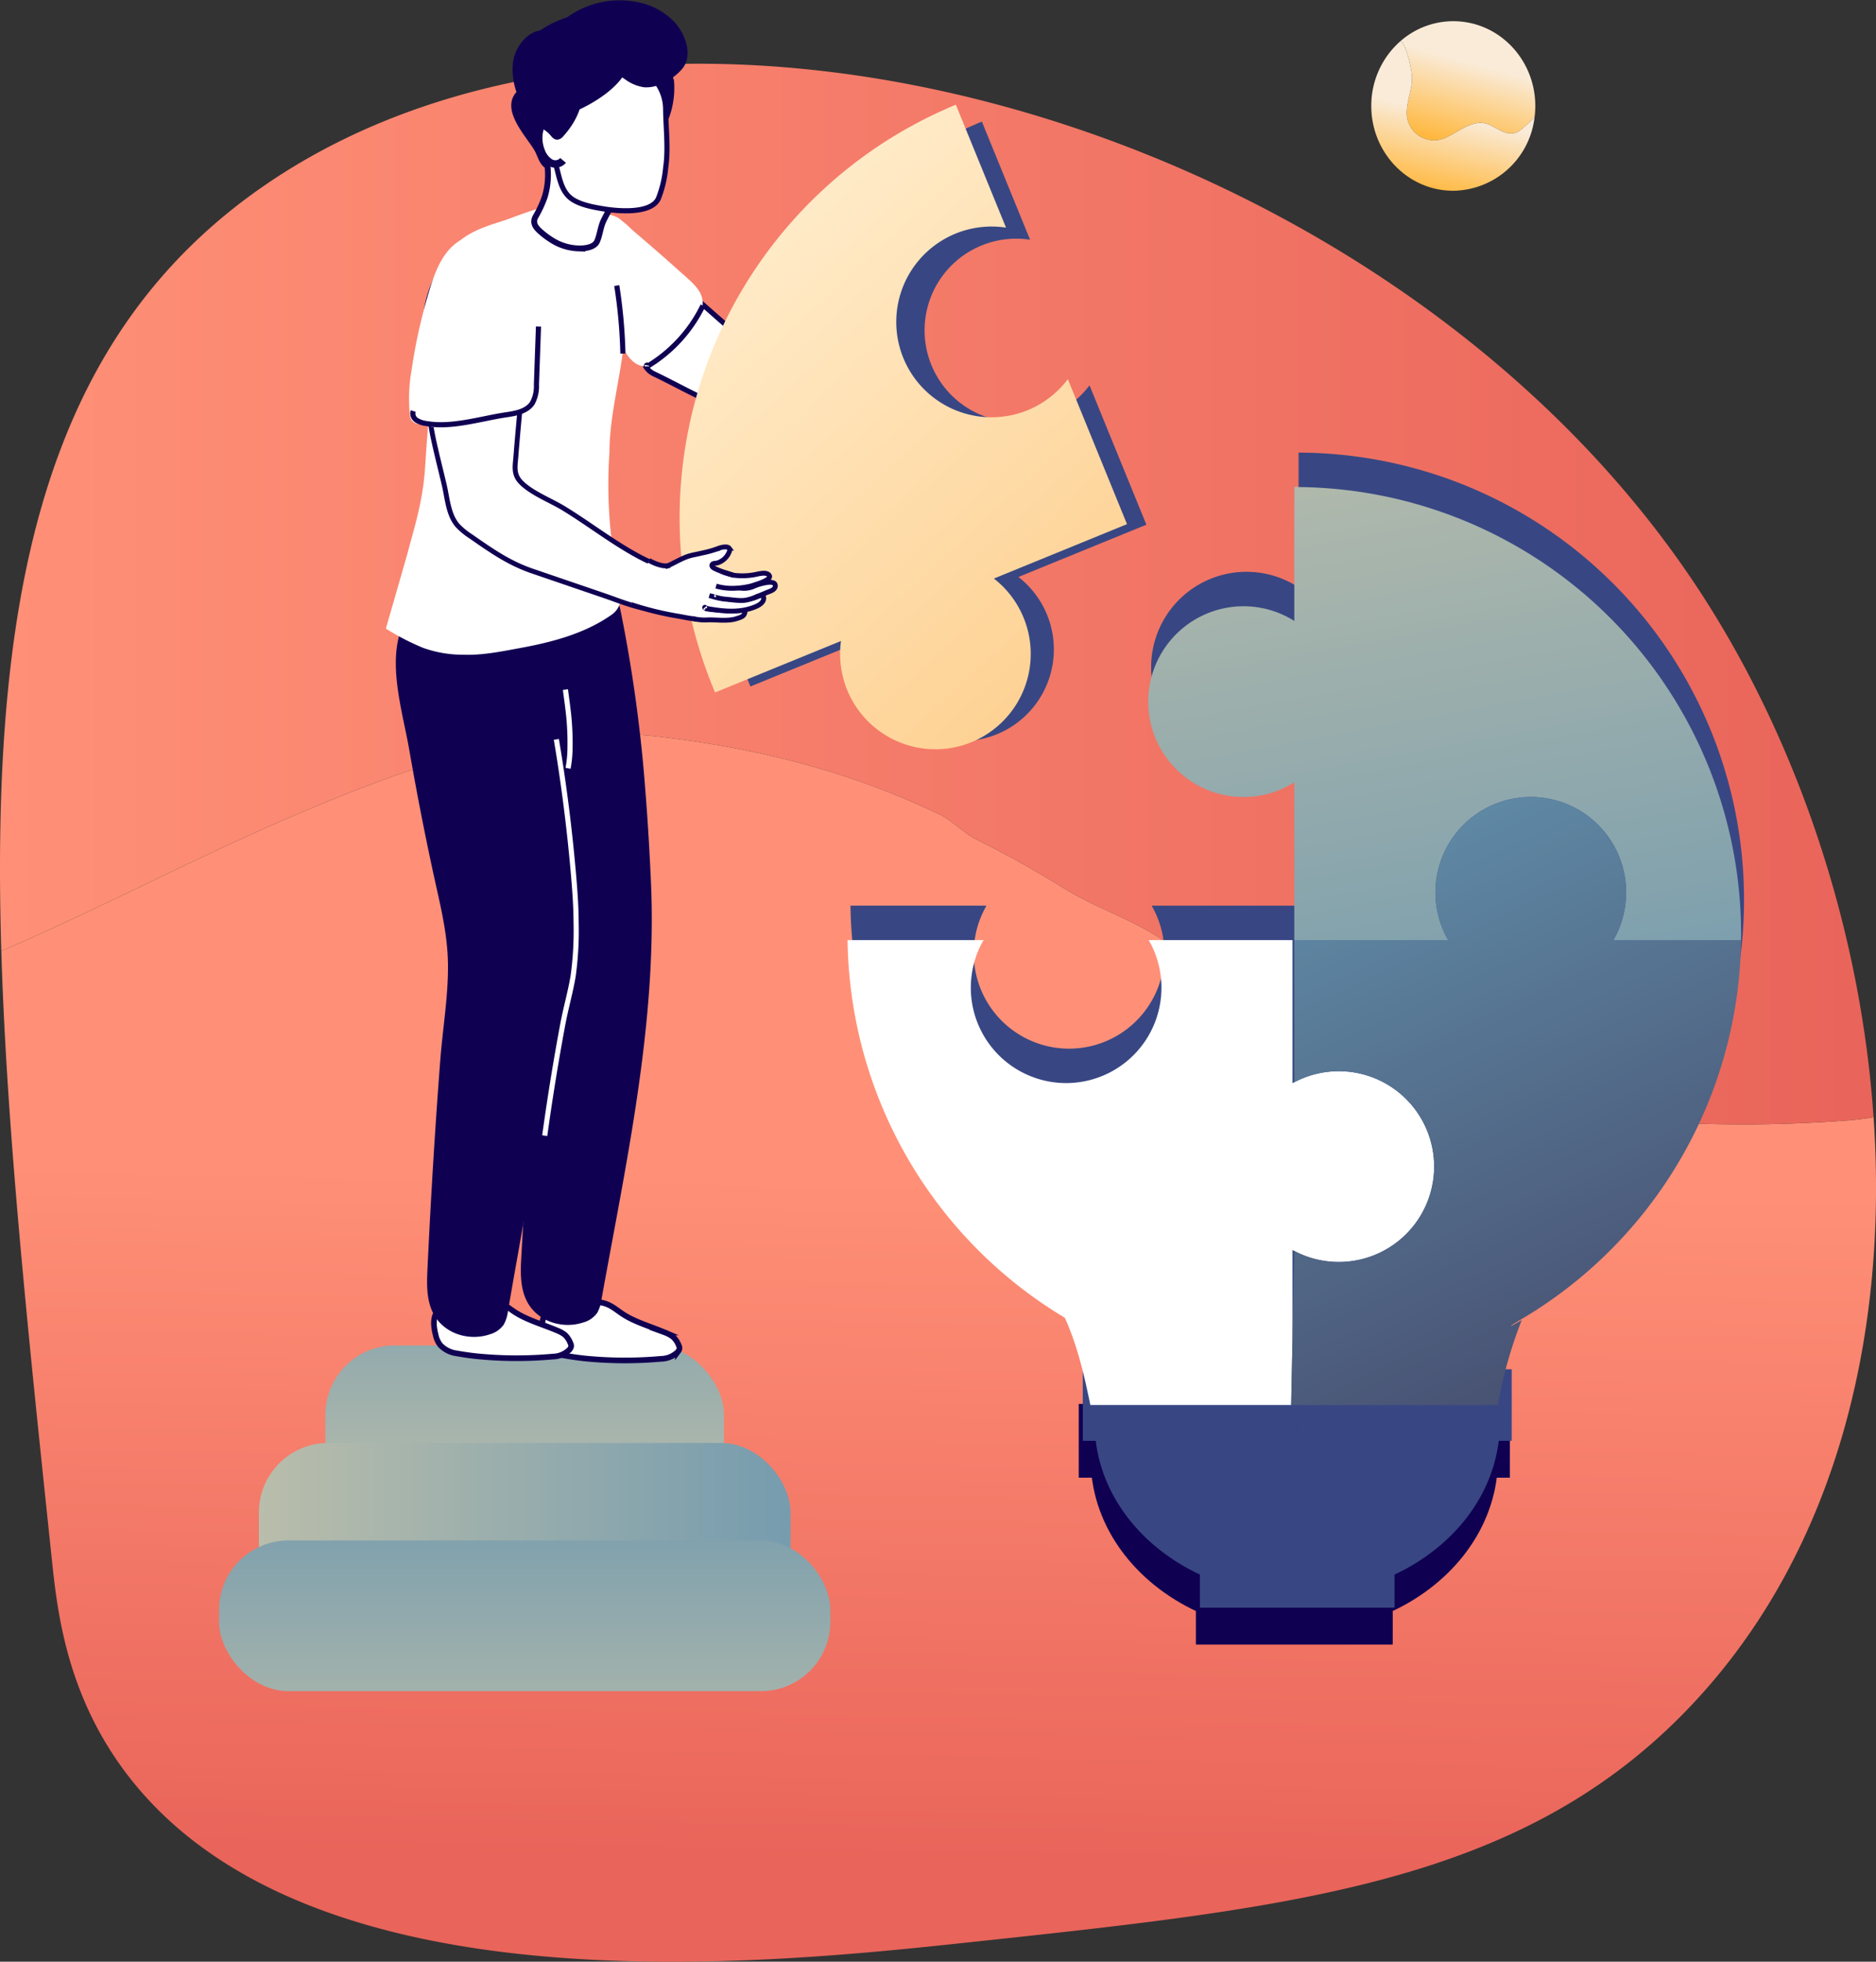 <svg xmlns="http://www.w3.org/2000/svg" xmlns:xlink="http://www.w3.org/1999/xlink" width="411.238" height="429.764" viewBox="0 0 411.238 429.764"><rect x="0" y="0" width="411.238" height="429.764" fill="#333333" stroke="none"/><defs><style>.a{fill:url(#a);}.b{fill:url(#b);}.c,.e,.o,.q,.r,.s{fill:#fff;}.d,.p,.t,.u{fill:#100052;}.d,.e,.o,.p,.q,.r,.s,.t,.u,.y{stroke:#100052;}.d,.e,.o,.p,.q,.r,.s,.t,.u,.v,.y{stroke-miterlimit:10;}.d{stroke-width:0.49px;}.e,.p,.v,.y{stroke-width:1.126px;}.f,.i{fill:#384783;}.f,.h{mix-blend-mode:soft-light;isolation:isolate;}.g{fill:url(#c);}.j{fill:url(#d);}.k{fill:url(#e);}.l{fill:url(#f);}.m{fill:url(#g);}.n{fill:url(#h);}.o{stroke-width:1.237px;}.q{stroke-width:1.278px;}.r{stroke-width:1.632px;}.s{stroke-width:1.065px;}.t{stroke-width:1.271px;}.u{stroke-width:1.693px;}.v,.y{fill:none;}.v{stroke:#fff;}.w{fill:url(#i);}.x{fill:url(#j);}</style><linearGradient id="a" x1="0.498" y1="0.35" x2="0.484" y2="0.885" gradientUnits="objectBoundingBox"><stop offset="0" stop-color="#ff9077"/><stop offset="1" stop-color="#e9645a"/></linearGradient><linearGradient id="b" x1="0" y1="0.5" x2="1" y2="0.5" xlink:href="#a"/><linearGradient id="c" x1="0.102" y1="0.07" x2="0.837" y2="1.223" gradientUnits="objectBoundingBox"><stop offset="0" stop-color="#ffefd1"/><stop offset="1" stop-color="#feca84"/></linearGradient><linearGradient id="d" x1="0.278" y1="-0.241" x2="0.644" y2="1.262" gradientUnits="objectBoundingBox"><stop offset="0" stop-color="#b9bdab"/><stop offset="1" stop-color="#769cae"/></linearGradient><linearGradient id="e" x1="0.211" y1="-0.215" x2="0.665" y2="1.094" gradientUnits="objectBoundingBox"><stop offset="0" stop-color="#6599b3"/><stop offset="1" stop-color="#45496b"/></linearGradient><linearGradient id="f" x1="0.5" y1="1.007" x2="0.5" y2="-0.761" xlink:href="#d"/><linearGradient id="g" x1="0" y1="0.5" x2="1" y2="0.5" xlink:href="#d"/><linearGradient id="h" x1="0.5" y1="1.695" x2="0.5" y2="-0.338" xlink:href="#d"/><linearGradient id="i" x1="0.538" y1="0.354" x2="0.334" y2="1.011" gradientUnits="objectBoundingBox"><stop offset="0" stop-color="#faebd8"/><stop offset="1" stop-color="#ffb83f"/></linearGradient><linearGradient id="j" x1="0.487" y1="0.494" x2="0.359" y2="1.008" xlink:href="#i"/></defs><g transform="translate(-587.363 -150.51)"><path class="a" d="M942.4,525.631c-15.534-1.243-29.515-7.767-45.36-11.185-3.107-.932-5.282-4.039-8.389-4.971-12.738-4.661-24.854-9.01-36.661-14.6-3.417-1.865-5.282-5.9-9.01-8.078-7.146-4.971-14.913-7.146-22.369-11.806-6.524-4.039-12.738-7.456-19.573-10.874-3.107-1.864-5.282-4.35-8.388-5.592-18.952-9.01-38.836-13.981-59.341-16.466-26.719-3.418-52.195,4.971-76.739,15.224-23.474,9.651-45.635,21.709-68.688,31.581,1.181,39.32,5.894,84.087,11.158,134.075,1.206,11.458,3.434,28.725,15.67,45.317,39.361,53.374,140.12,42.607,185.439,37.764,70.772-7.563,120.037-12.827,156.709-50.353,32.7-33.464,44.781-81.728,41.442-130.4q-2.6.437-5.259.679A306.289,306.289,0,0,1,942.4,525.631Z" transform="translate(-0.23 -130.007)"/><path class="b" d="M645.818,201.579C596.9,234.907,585.3,291.516,587.647,369.62c23.053-9.872,45.214-21.93,68.688-31.581,24.544-10.252,50.02-18.641,76.739-15.223,20.505,2.485,40.389,7.456,59.341,16.466,3.107,1.243,5.281,3.728,8.388,5.592,6.835,3.418,13.049,6.835,19.573,10.874,7.456,4.66,15.223,6.835,22.369,11.806,3.728,2.175,5.592,6.214,9.01,8.078,11.806,5.592,23.923,9.942,36.661,14.6,3.107.932,5.282,4.039,8.389,4.971,15.845,3.418,29.826,9.942,45.36,11.185a306.29,306.29,0,0,0,50.642.311q2.659-.238,5.259-.679c-2.842-41.436-16.856-83.17-38.83-116.325C891.708,187.811,732.732,142.369,645.818,201.579Z" transform="translate(0 -10.766)"/><path class="c" d="M1102.427,730.371v-1.306c0,.438.008.87.026,1.306Z" transform="translate(-230.854 -258.993)"/><path class="c" d="M1102.45,721.64v0Z" transform="translate(-230.864 -251.568)"/><path class="c" d="M1102.45,712.5v0Z" transform="translate(-230.864 -251.568)"/><path class="c" d="M1102.427,730.371c.017-.435.026-.867.026-1.306v1.306Z" transform="translate(-230.854 -258.993)"/><path class="c" d="M1102.46,713.047c-.037-.183-.072-.366-.11-.549" transform="translate(-230.819 -251.568)"/><path class="c" d="M1111.036,707.765q-.266,1.31-.522,2.612h-88.288q-.257-1.306-.525-2.612Z" transform="translate(-194.672 -249.446)"/><line class="c" x1="0.514" transform="translate(871.329 460.93)"/><g transform="translate(824.076 458.318)"><rect class="d" width="42.66" height="7.835" transform="translate(25.684 44.401)"/><g transform="translate(0)"><path class="d" d="M1109.882,731.431c-.546,13.77-9.713,25.677-23.045,31.916v-.574h-42.659v.574c-13.332-6.239-22.5-18.146-23.045-31.916Z" transform="translate(-1018.493 -718.372)"/><path class="d" d="M1101.768,730.371v-1.306c0,.438.009.87.026,1.306Z" transform="translate(-1054.635 -717.312)"/><path class="d" d="M1101.792,721.64v0Z" transform="translate(-1054.645 -709.886)"/><path class="d" d="M1101.792,712.5v0Z" transform="translate(-1054.645 -709.886)"/><path class="d" d="M1101.768,730.371c.017-.435.026-.867.026-1.306v1.306Z" transform="translate(-1054.635 -717.312)"/><path class="d" d="M1101.8,713.047c-.038-.183-.073-.366-.11-.549" transform="translate(-1054.601 -709.886)"/><path class="d" d="M1110.377,707.765q-.265,1.31-.522,2.612h-88.288q-.257-1.306-.525-2.612Z" transform="translate(-1018.453 -707.765)"/><line class="d" x1="0.514" transform="translate(46.889 2.612)"/><rect class="d" width="94.025" height="15.671"/></g></g><path class="e" d="M867.6,278.733c5.153,3.32,10.989,5.789,17.105,6.191a44.792,44.792,0,0,1,15.6,6.2c.859.55,9.341,5.989,8.372,8.372-.749,1.842-6.791,1-13.954,0-4.8-.669-8.59-1.469-19.963-4.242-5.448-1.328-10.495-1.934-16.534-4.482-4.451-1.878-8.761-4.353-13.137-6.433-4.721-2.245-1.932-10.211.424-13.5,2.537-3.536,6.139-5.25,9.611-2.257C859.211,272.109,863.023,275.786,867.6,278.733Z" transform="translate(-114.361 -51.915)"/><path class="f" d="M919.07,251.536a20.084,20.084,0,0,0,34.66,4.456l12.467,30.53-28.051,11.455a20.082,20.082,0,1,1-32.211,13.154l-26.53,10.834q-.245-.578-.482-1.159a94.132,94.132,0,0,1,51.211-122.594L940.7,224.091a20.084,20.084,0,0,0-21.633,27.445Z" transform="translate(-127.535 -21.063)"/><path class="g" d="M906.5,247.311a20.9,20.9,0,0,0,35.931,4.323L955.4,283.4l-29.185,11.918A20.895,20.895,0,1,1,892.7,309l-27.6,11.272q-.255-.6-.5-1.206a97.938,97.938,0,0,1,53.281-127.55l11,26.925A20.9,20.9,0,0,0,906.5,247.311Z" transform="translate(-120.987 -18.062)"/><path class="c" d="M1102.409,343.3v29.328c-.131-.081-.261-.163-.395-.241V343.3C1102.144,343.3,1102.278,343.3,1102.409,343.3Z" transform="translate(-230.668 -86.092)"/><path class="c" d="M1102.409,460.549v65.7c-.134.069-.264.142-.395.215V460.79C1102.147,460.712,1102.278,460.631,1102.409,460.549Z" transform="translate(-230.668 -138.643)"/><line class="c" x1="0.395" transform="translate(871.345 356.457)"/><line class="c" x1="0.395" transform="translate(871.345 356.457)"/><g class="h" transform="translate(773.797 249.666)"><path class="i" d="M1023.461,329.631v29.325c-.1-.061-.2-.122-.3-.18v.18c-.13-.081-.261-.163-.395-.241a20.895,20.895,0,1,0,0,35.852c.134-.078.264-.159.395-.241v.18c.1-.058.2-.119.3-.18v34.552H991.245a20.894,20.894,0,1,1-36.2,0H925.23a97.883,97.883,0,0,0,47.1,82.432h0l.528.32c2.682,5.92,4.214,12.377,5.528,18.82h-2.235v15.671H979c1.523,12.655,10.354,23.463,22.836,29.3v7.261h42.66v-7.261c12.481-5.841,21.313-16.649,22.836-29.3h2.847V530.448h-2.336a94.8,94.8,0,0,1,5.186-18.338c-4.614,2.71-1.985.94-.386,0a97.889,97.889,0,0,0,48.452-83.233q.009-.653.009-1.306A97.94,97.94,0,0,0,1023.461,329.631Zm-.142,214.166h-.026v-1.306c0,.3,0,.592.014.885.009-.293.012-.589.012-.885Z" transform="translate(-925.23 -329.631)"/></g><g transform="translate(773.151 257.208)"><path class="c" d="M1052.65,572.791a20.9,20.9,0,0,1-30.657,18.477c-.133-.069-.264-.142-.394-.215v19.67q-.144,7.152-.29,14.3H977.282c-1.329-6.538-2.867-13.1-5.589-19.11l-.529-.319h0a97.882,97.882,0,0,1-47.1-82.432h29.815a20.894,20.894,0,1,0,36.2,0H1021.6v31.362c.13-.072.261-.145.394-.215a20.9,20.9,0,0,1,30.657,18.477Z" transform="translate(-924.059 -423.917)"/><path class="j" d="M1173.471,441.243q0,.653-.009,1.306h-27.993a20.895,20.895,0,1,0-36.2,0h-33.741V408c-.131.082-.262.163-.395.241a20.895,20.895,0,1,1,0-35.852c.133.078.264.16.395.241V343.3A97.944,97.944,0,0,1,1173.471,441.243Z" transform="translate(-977.593 -343.3)"/><path class="k" d="M1150.854,580.941a96.052,96.052,0,0,0-5.244,18.628H1100.3q.143-7.152.29-14.3.2-9.729.395-19.455a20.895,20.895,0,1,0,0-36.954V497.708h33.742a20.894,20.894,0,1,1,36.2,0h27.993a97.89,97.89,0,0,1-48.452,83.233C1148.869,581.881,1146.24,583.651,1150.854,580.941Z" transform="translate(-1003.051 -398.459)"/></g><g transform="translate(635.379 445.259)"><rect class="l" width="87.395" height="36.9" rx="15.217" transform="translate(23.305)"/><rect class="m" width="116.527" height="38.842" rx="15.217" transform="translate(8.74 21.363)"/><rect class="n" width="134.006" height="33.016" rx="15.217" transform="translate(0 42.727)"/></g><path class="o" d="M811.87,679.208q-2.078-.234-4.122-.6a6.05,6.05,0,0,1-3.593-1.827,5.389,5.389,0,0,1-.988-2.185c-.607-2.415-.949-5.561,2.589-6.47a33.412,33.412,0,0,1,8.967-1.239c2.687.107,3.923,1.469,5.835,2.709,2.582,1.675,6.206,2.717,9.126,3.955a6.9,6.9,0,0,1,1.781.968,4.9,4.9,0,0,1,1.207,1.779,1.6,1.6,0,0,1,.194.666,1.26,1.26,0,0,1-.285.71c-.024.033-.05.066-.076.1a5.318,5.318,0,0,1-3.67,1.538A88.668,88.668,0,0,1,811.87,679.208Z" transform="translate(-96.551 -231.119)"/><path class="o" d="M768.836,678.317q-2.078-.234-4.122-.6a6.053,6.053,0,0,1-3.593-1.827,5.384,5.384,0,0,1-.988-2.186c-.608-2.414-.949-5.56,2.589-6.47A33.414,33.414,0,0,1,771.688,666c2.688.106,3.923,1.469,5.835,2.709,2.582,1.675,6.206,2.716,9.126,3.955a6.9,6.9,0,0,1,1.782.968,4.9,4.9,0,0,1,1.207,1.779,1.6,1.6,0,0,1,.194.666,1.256,1.256,0,0,1-.285.71c-.025.033-.05.066-.076.1a5.318,5.318,0,0,1-3.671,1.538A88.634,88.634,0,0,1,768.836,678.317Z" transform="translate(-77.263 -230.719)"/><path class="p" d="M752.808,526.557q-.12,2.39-.234,4.787c-.153,3.214-.27,6.617,1.115,9.446,2.16,4.413,7.558,5.971,11.883,4.458a4.971,4.971,0,0,0,2.682-1.881,7.3,7.3,0,0,0,.83-2.7c5.152-30.093,11.764-60.774,10.1-91.656-.351-6.533-.78-13.062-1.354-19.576a319.471,319.471,0,0,0-5.6-38.8c-.5-2.344-1.139-4.876-2.895-6.3a8.431,8.431,0,0,0-4.381-1.475c-4.023-.519-10.864-3.338-14.7-.931-2.885,1.811-3.139,7.813-4,11.28-1.89,7.6,1.019,16.97,2.327,24.515q2.356,13.6,5.278,27.068c1.434,6.609,3.109,12.987,3.2,19.836.094,7.111-1.146,14.141-1.687,21.2C754.325,499.405,753.493,512.919,752.808,526.557Z" transform="translate(-70.937 -102.978)"/><path class="p" d="M790.225,521.953q-.139,2.389-.273,4.784c-.179,3.212-.323,6.613,1.039,9.457,2.125,4.434,7.51,6.044,11.846,4.575a4.959,4.959,0,0,0,2.7-1.855,7.291,7.291,0,0,0,.852-2.687c5.392-30.041,12.249-60.656,10.836-91.553-.3-6.536-.676-13.068-1.2-19.588a319.8,319.8,0,0,0-5.292-38.854c-.482-2.349-1.1-4.887-2.845-6.327a8.443,8.443,0,0,0-4.369-1.518c-4.879-.678-11.129-2.954-15.865-.526-6.817,3.494-4.175,12.4-3.294,18.739q3.052,21.95,7.568,43.608c1.381,6.623,3.005,13.017,3.04,19.866.036,7.112-1.259,14.129-1.857,21.187C791.96,494.818,791.019,508.324,790.225,521.953Z" transform="translate(-87.737 -101.092)"/><path class="p" d="M847.815,189.949c-.2.466-.474.976-.965,1.1a1.51,1.51,0,0,1-1.208-.381,5.656,5.656,0,0,1-2.04-5.876,9.19,9.19,0,0,1,1.785-3.189c1.461-1.855,3.634-3.033,3.95-.307A18.139,18.139,0,0,1,847.815,189.949Z" transform="translate(-114.767 -12.759)"/><path class="p" d="M792,190.925c-.034-.158-.064-.319-.09-.485a3.941,3.941,0,0,1,.052-1.852,1.687,1.687,0,0,1,1.311-1.191c2.054-.235,4.829,4.071,5.831,5.46,1.967,2.725,3.108,5.84,1.925,9.152a1.492,1.492,0,0,1-.385.65,1.35,1.35,0,0,1-1.451,0c-1.671-.83-1.821-2.431-2.635-3.883-1.792-3.2-7.991-9.294-3.42-12.825.615-.476.619.233,1.124.826a32.541,32.541,0,0,1,3.257,4.566" transform="translate(-91.492 -15.499)"/><path class="c" d="M822.864,240.4c.681-1.229,2.049-3.228,3.557-3.533,1.919-.387,3.075,1.311,4.547,2.569,3.427,2.928,6.84,5.873,10.188,8.893,3.179,2.868,6.364,5.022,4.472,9.474-1.87,4.4-10.536,16.245-15.772,9.115-2.868-3.905-5.772-7.879-7.427-12.433S820.515,244.639,822.864,240.4Z" transform="translate(-104.782 -38.364)"/><path class="c" d="M751.062,259.3q-.082,1.033-.122,2.07c-.072,1.915.3,3.692.376,5.549.089,2.315-.653,4.9-.9,7.215-.519,4.853-.843,9.724-1.161,14.593-.507,7.764-2.492,13.623-3.832,18.786-.177.681-5.1,17.72-4.776,16.626a53.305,53.305,0,0,0,8.111,4.2,25.778,25.778,0,0,0,8.821,1.521c4.163.162,8.226-.681,12.32-1.431,6.935-1.269,14.18-3.092,20.166-7.28,3.408-2.385,1.7-6.1,1.071-9.813a102.363,102.363,0,0,1-1.483-25.739c0-7.909,2.311-16.012,3.162-23.869.86-7.944-.028-15.714.36-23.626a4.8,4.8,0,0,0-.5-2.976,4.379,4.379,0,0,0-2.154-1.426,49.7,49.7,0,0,0-9.888-2.221c-4.715-.743-10.49,2.128-14.922,3.524-4.239,1.335-8.862,2.967-11.078,6.82a17.984,17.984,0,0,0-1.757,5.681A109.084,109.084,0,0,0,751.062,259.3Z" transform="translate(-68.695 -35.917)"/><path class="q" d="M817.857,220.537a29.27,29.27,0,0,0-3.067,5.03c-.715,1.494-.8,3.172-1.45,4.592-.593,1.293-2.674,1.542-4.084,1.5a11.612,11.612,0,0,1-5.166-1.422,18.35,18.35,0,0,1-3.079-2.194c-1.246-1.078-1.819-2.028-1.145-3.314a24.671,24.671,0,0,0,2.032-4.378,16.784,16.784,0,0,0,.038-9.5" transform="translate(-95.116 -26.728)"/><path class="e" d="M831.344,183.808a10.215,10.215,0,0,1,.061,1.022c.046,4.2.62,8.667.012,12.842a24.5,24.5,0,0,1-1.611,6.789c-1.633,3.454-9.039,2.74-12.095,2.23-2.308-.385-5.8-.994-7.553-2.731-1.671-1.652-2.079-4.175-2.672-6.4-1.655-6.2-2.116-13.093,2.218-18.417,4.418-5.426,12.786-5.977,17.6-2.31A10.046,10.046,0,0,1,831.344,183.808Z" transform="translate(-98.128 -10.434)"/><path class="r" d="M806.4,199.108a4.639,4.639,0,0,0-3.1-2.017c-2.1,1.266-2.348,4.637-1.372,7.053a4.914,4.914,0,0,0,1.969,2.539,2.206,2.206,0,0,0,2.822-.474" transform="translate(-95.924 -20.56)"/><g transform="translate(677.011 201.48)"><g transform="translate(3.688 3.807)"><path class="s" d="M756.721,261.913c.051-.339.112-.672.187-1,1.1-4.79,3.633-10.428,8.956-11.533,4.481-.931,10.391,1.933,12.314,6.066,1.831,3.935-.295,7.35-.189,11.277a156.231,156.231,0,0,1-.912,18.341c-.278,3.054-.557,6.106-.793,9.164-.175,2.282-.653,4.116,1.149,5.921,2.337,2.34,6.437,3.9,9.268,5.62,6.313,3.842,12.568,8.894,19.289,11.923,2.384,1.074,4.813,2.274,5.452,5.168a3.95,3.95,0,0,1-3.4,4.969c-3.91.473-8.676-1.631-12.291-2.866l-15.914-5.437c-5.147-1.759-9.051-4.53-13.49-7.613a15.513,15.513,0,0,1-2.81-2.3c-2.079-2.329-2.277-5.935-2.958-8.856-.823-3.527-1.739-7.031-2.483-10.576a76.041,76.041,0,0,1-1.4-17.845C756.779,269.036,756.229,265.205,756.721,261.913Z" transform="translate(-756.514 -249.206)"/><path class="s" d="M838.047,382.1a69.284,69.284,0,0,0,10.208,2.532c2.134.317,5.941,1.486,7.4-.381a10.93,10.93,0,0,0,2.3-3.987c.206-.87-.138-1.223-.325-2.037a21.035,21.035,0,0,0-.429-2.381,5.8,5.8,0,0,0-1.613-2.187,2.831,2.831,0,0,0-2.193-.942,18.155,18.155,0,0,0-6.2.637,4.221,4.221,0,0,1-2.565.147,9.424,9.424,0,0,1-2.626-1.07" transform="translate(-793.057 -304.438)"/><path class="s" d="M865.36,391.572a19.459,19.459,0,0,0,6.044.141c.822-.145,3.3-.406,2.471,1.135-.288.536-1.068.721-1.6.9-1.946.644-4.261.252-6.277.289a11.074,11.074,0,0,1-3.355-.28" transform="translate(-804.083 -313.015)"/><path class="s" d="M868.324,386.4a23.79,23.79,0,0,0,8.327.805,7.008,7.008,0,0,0,2.249-.587c.546-.246,1.341-.461,1.352.347.012.881-.93,1.482-1.634,1.792-3.205,1.409-6.622,1.163-9.959.615a7.932,7.932,0,0,1-1.249-.274c-.039-.013-.083-.031-.1-.071s.041-.087.068-.056" transform="translate(-806.174 -310.695)"/><path class="s" d="M872.18,381.945l4.531.438a5.2,5.2,0,0,0,2.824-.32,11.552,11.552,0,0,1,3.369-.926,2.09,2.09,0,0,1,1.241.2.768.768,0,0,1,.192.872c-.26.688-1.207.9-1.876,1.184q-1.246.534-2.512,1.028a9.117,9.117,0,0,1-2.31.661,8.951,8.951,0,0,1-1.449.007c-.975-.054-1.931-.209-2.9-.28a11.913,11.913,0,0,1-2.262-.493.246.246,0,0,1-.13-.063.07.07,0,0,1,.03-.112" transform="translate(-807.773 -308.336)"/><path class="s" d="M870.858,379.07a12.836,12.836,0,0,0,4.473.453,16.5,16.5,0,0,0,3.539-.568c.555-.213,1.136-.366,1.691-.583.537-.21,2.649-.988,1.863-1.768-.716-.71-2.377-.156-3.248-.012a14.844,14.844,0,0,1-4.6.078,24.876,24.876,0,0,1-4.689-1.692c-.129-.049-.285-.174-.21-.289" transform="translate(-807.227 -305.448)"/><path class="s" d="M851.659,371.445c1.622-.653,3.113-1.608,4.751-2.219,1.085-.4,2.2-.518,3.3-.812a21.543,21.543,0,0,0,3.443-.957c.505-.224,2.081-.662,2.5-.1a.918.918,0,0,1,0,.864,4.123,4.123,0,0,1-2.516,2.348c-.4.132-1.175.024-1.253.5-.085.517.722.79,1.067.952,1.2.566,2.523.824,3.753,1.322" transform="translate(-799.158 -302.039)"/></g><path class="c" d="M778.819,276.479a5.5,5.5,0,0,1-.445,2.33,5.146,5.146,0,0,1-2.036,1.867,32.06,32.06,0,0,1-24.505,3.543,2.638,2.638,0,0,1-1.233-.582,2.591,2.591,0,0,1-.581-1.537,35.305,35.305,0,0,1,.375-9.611,119.05,119.05,0,0,1,4.034-17.938c1.234-4.009,2.913-8.252,6.482-10.457a13.059,13.059,0,0,1,5.315-1.7c5.87-.712,12.166,3.113,12.457,9.4C779.057,259.879,779.15,268.334,778.819,276.479Z" transform="translate(-749.829 -242.306)"/></g><path class="p" d="M804.1,191.321a1.336,1.336,0,0,1-.871.536c-.474.012-.807-.436-1.112-.8-1.494-1.775-4.168-2.442-5.2-4.518a7.456,7.456,0,0,1-.458-3.694,9.035,9.035,0,0,1,.61-3.434,5.949,5.949,0,0,1,9.491-1.046C809.921,182.435,807.148,188,804.1,191.321Z" transform="translate(-93.7 -11.316)"/><path class="t" d="M816.386,163.26a28.4,28.4,0,0,0,5,4.163,8.644,8.644,0,0,0,3.778,1.572,6.774,6.774,0,0,0,2.853-.435,11.878,11.878,0,0,0,4.817-3.2c2.459-2.676.659-7.15-1.479-9.528a14.286,14.286,0,0,0-7.463-4.153A18.992,18.992,0,0,0,808.37,155c-1.687,1.279-3.469,2.947-5.567,2.659" transform="translate(-96.561)"/><path class="t" d="M794.838,174.5c-2.313-.184-3.093-5.351-2.422-7.586,1.881-6.265,12.4-11.606,17.29-9.565,3.337,1.393-2.2,7.969-3.863,9.3-2.908,2.332-6.747,3.354-8.48,7.135a11.866,11.866,0,0,1-.919,1.927,1.308,1.308,0,0,1-1.585.642,2.169,2.169,0,0,1-.738-.863,13.961,13.961,0,0,1-1.89-8.765c.777-5.37,6.95-9.313,9.47-3.589,1.194,2.712-.294,5.042-1.826,6.628C798.42,171.268,797.028,174.67,794.838,174.5Z" transform="translate(-91.771 -2.548)"/><path class="u" d="M807.3,178.73a4.848,4.848,0,0,1-4.224-.088,6.452,6.452,0,0,1-2.154-2.658,10.8,10.8,0,0,1-1.132-5.193,9.572,9.572,0,0,1,2.628-6.047c2.693-2.831,6.214-3.437,9.574-3.886a9.9,9.9,0,0,1,5.029.216,4.818,4.818,0,0,1,2.59,2.362,4.915,4.915,0,0,1,.159,3.93C819.523,172.973,810.5,177.659,807.3,178.73Z" transform="translate(-95.204 -4.223)"/><path class="v" d="M806.32,443.492q2.512,14.958,3.8,30.125c.284,3.341.524,6.691.528,10.046a71.684,71.684,0,0,1-.667,11.78c-.589,3.475-1.6,6.977-2.258,10.492q-2.264,12.123-3.951,24.366" transform="translate(-96.997 -130.998)"/><path class="v" d="M811.981,423.723l.235,1.759c.187,1.4.375,2.8.511,4.209a58.7,58.7,0,0,1,.264,6.645,24.641,24.641,0,0,1-.433,4.627" transform="translate(-100.674 -122.138)"/><g transform="translate(887.964 155.153)"><path class="w" d="M1144.745,164.035a23.833,23.833,0,0,1,1.487,5.783c.413,2.892-.992,5.453-1.074,8.262a6,6,0,0,0,7.932,6.032c3.3-1.239,6.444-4.544,10-3.14,2.231.909,4.627,3.222,7.105,1.157a24.5,24.5,0,0,0,2.988-2.826,19.39,19.39,0,0,0,.147-2.381c0-10.258-8.047-18.574-17.973-18.574a17.553,17.553,0,0,0-11.51,4.31A3.907,3.907,0,0,1,1144.745,164.035Z" transform="translate(-1137.381 -158.348)"/><path class="x" d="M1164.943,185.63c-2.479,2.065-4.875-.248-7.105-1.157-3.552-1.4-6.692,1.9-10,3.14a6,6,0,0,1-7.932-6.032c.082-2.809,1.487-5.37,1.074-8.262a23.831,23.831,0,0,0-1.487-5.783,3.908,3.908,0,0,0-.9-1.378,18.786,18.786,0,0,0-6.463,14.265c0,10.258,8.047,18.574,17.972,18.574A18.189,18.189,0,0,0,1167.93,182.8,24.491,24.491,0,0,1,1164.943,185.63Z" transform="translate(-1132.132 -161.848)"/></g><path class="y" d="M778.892,279.568l-.45,12.718a7.715,7.715,0,0,1-.908,4.072c-1.184,1.772-3.544,2.233-5.653,2.541-5.634.824-11.992,2.932-17.579,1.92a5.157,5.157,0,0,1-2.154-.734,1.762,1.762,0,0,1-.724-2" transform="translate(-73.488 -57.527)"/><path class="y" d="M833.727,278.212a112.773,112.773,0,0,0-1.347-14.9" transform="translate(-109.817 -50.239)"/><path class="y" d="M856.571,271.265a31.644,31.644,0,0,1-11.949,13.16c-.124.075-.3.144-.4.038s.185-.249.156-.108" transform="translate(-115.117 -53.805)"/></g></svg>